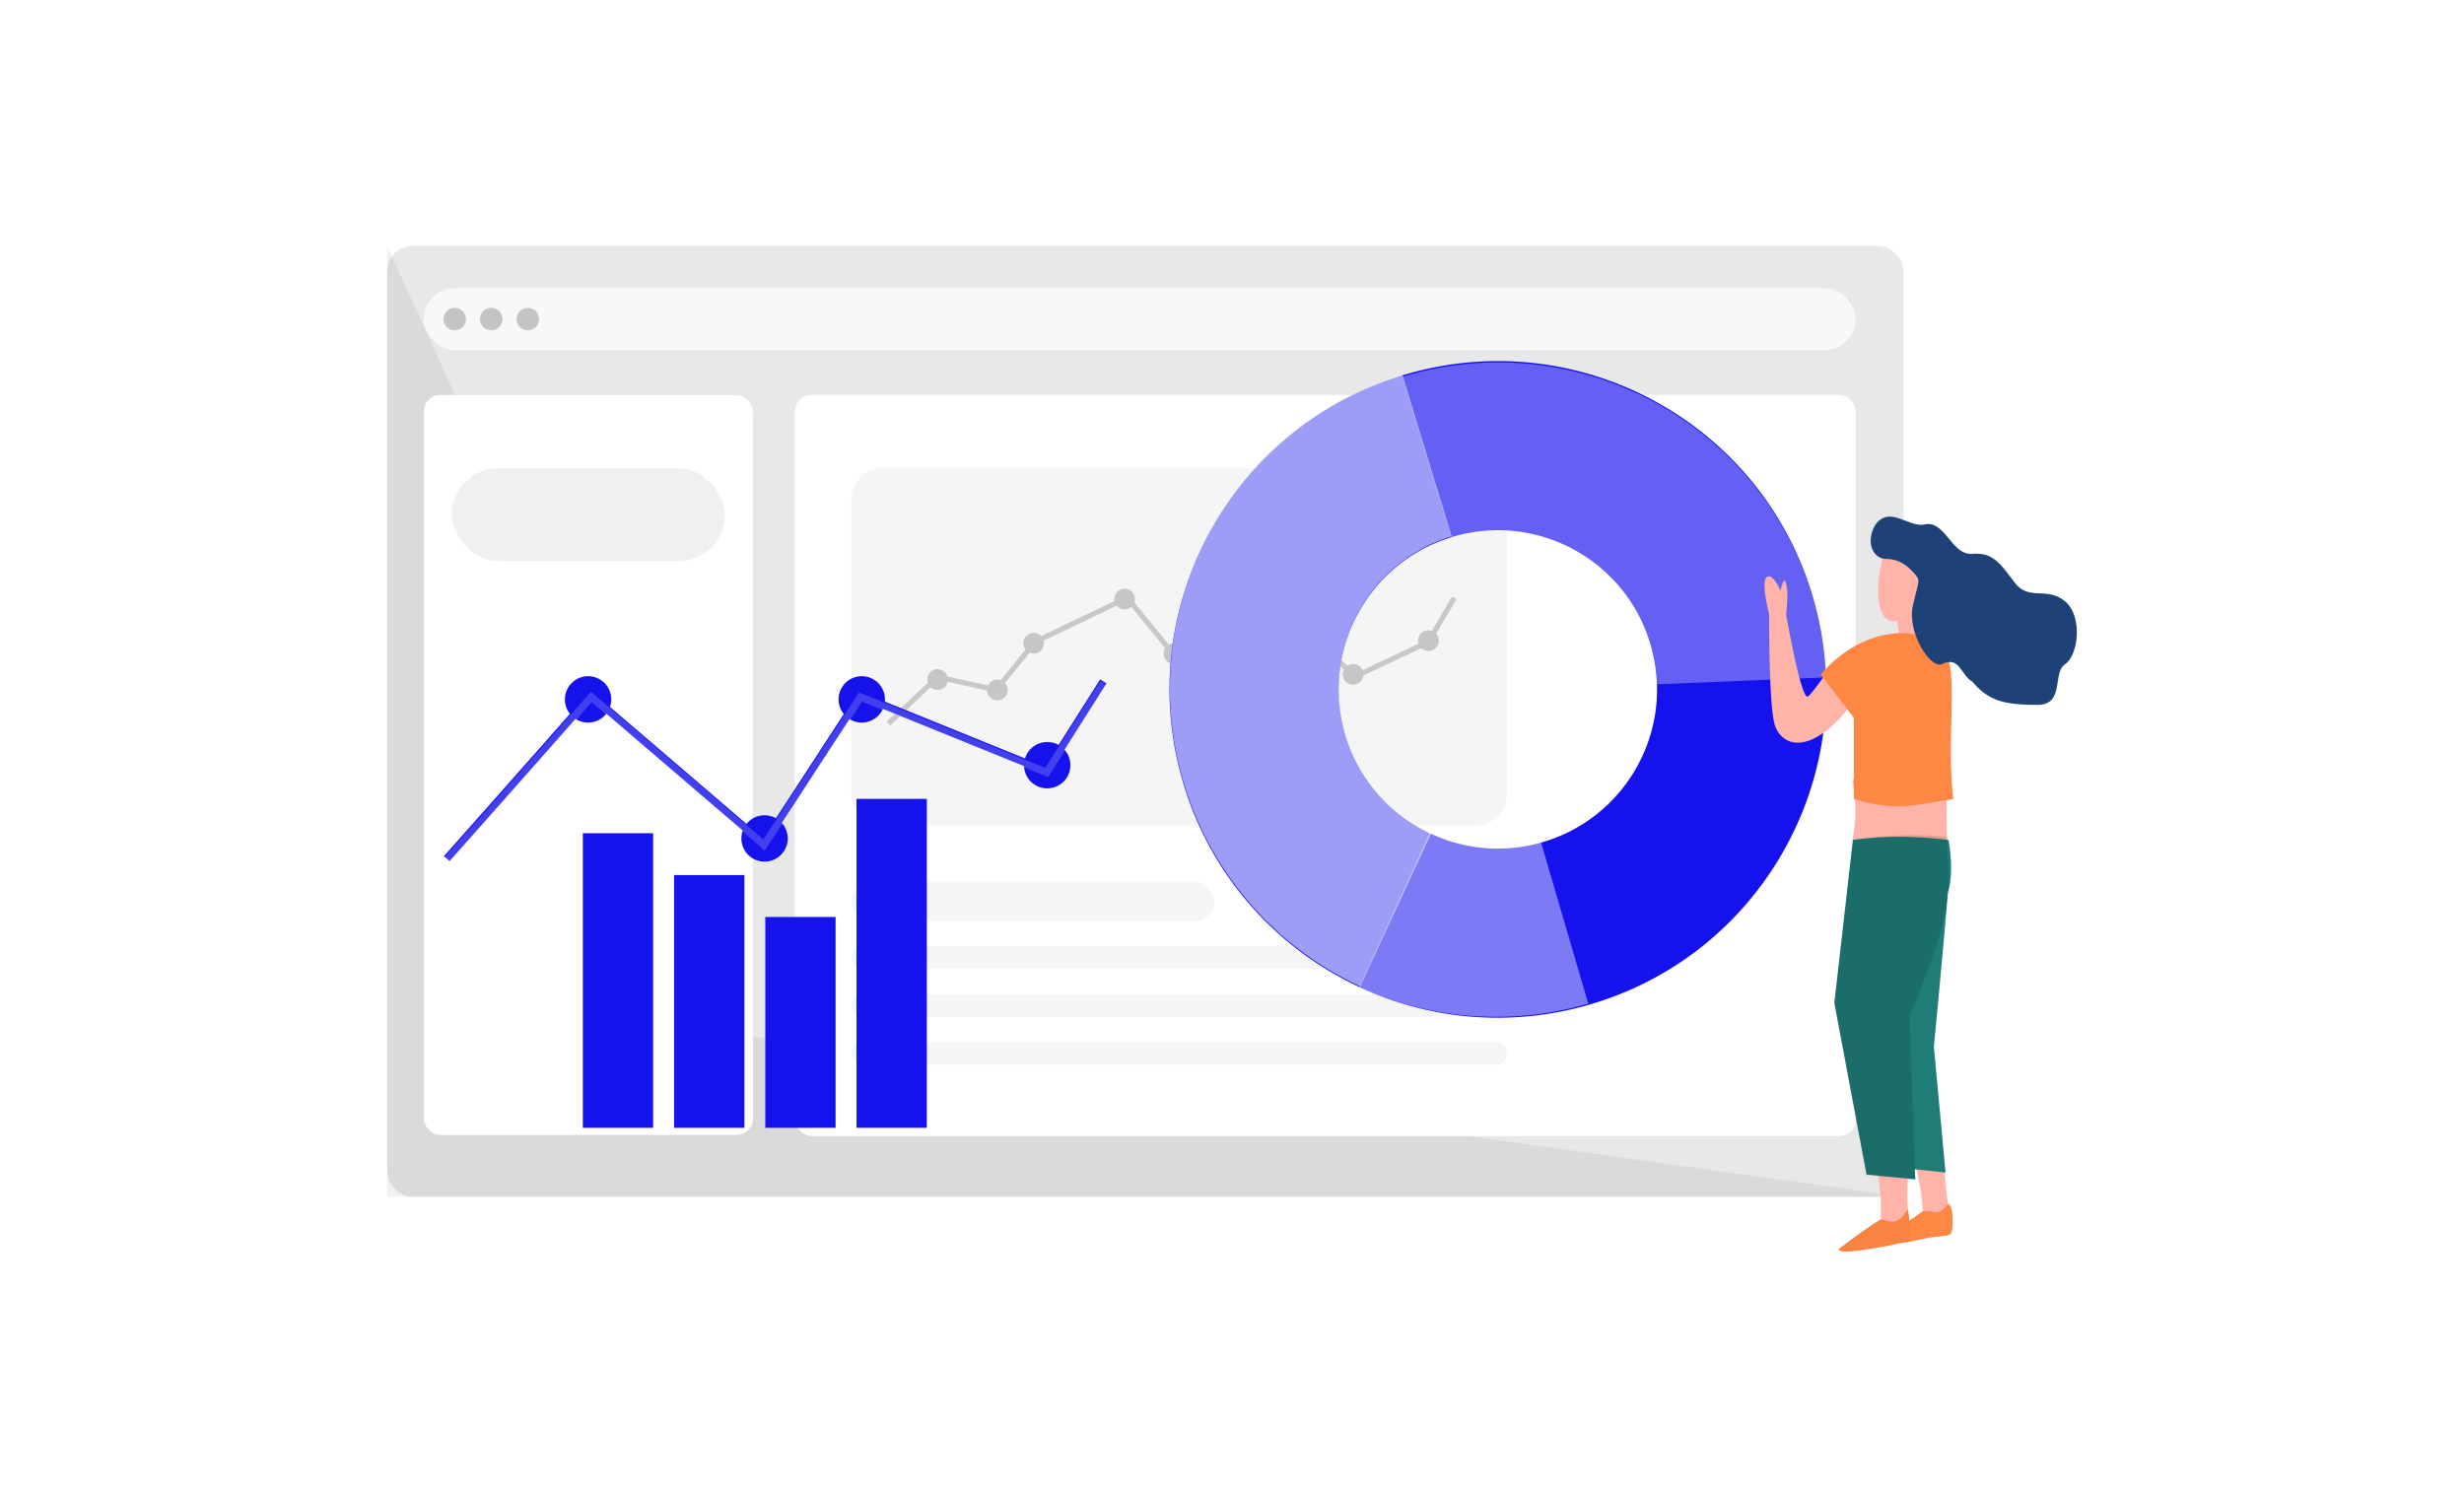 <svg xmlns="http://www.w3.org/2000/svg" width="1152" height="700" fill="none" viewBox="0 0 1152 700">
  <g class="analytics">
    <path fill="#fff" d="M0 0h1152v700H0z"/>
    <path fill="url(#paint0_linear)" d="M0 0h1152v700H0z"/>
    <g class="Group">
      <rect width="708.986" height="444.596" x="181" y="115" fill="#E8E8E8" class="Rectangle" rx="11.838"/>
      <path fill="#000" fill-opacity=".06" d="M181 115l28.529 62.522 134.756 305.932 545.701 76.142H181V115z" class="Rectangle_2"/>
      <rect width="669.525" height="28.938" x="198.1" y="134.731" fill="#F8F8F8" class="Rectangle 2" rx="14.469"/>
      <rect width="153.899" height="345.943" x="198.1" y="184.714" fill="#fff" class="Rectangle 3" rx="7.659"/>
      <rect width="495.895" height="346.36" x="371.729" y="184.714" fill="#fff" class="Rectangle 3.1" rx="7.668"/>
      <rect width="495.895" height="346.36" x="371.729" y="184.714" fill="#fff" class="Rectangle 3.2" rx="7.668"/>
      <circle cx="212.569" cy="149.199" r="5.261" fill="#C4C4C4" class="Ellipse"/>
      <circle cx="229.668" cy="149.199" r="5.261" fill="#C4C4C4" class="Ellipse_2"/>
      <circle cx="246.768" cy="149.199" r="5.261" fill="#C4C4C4" class="Ellipse_3"/>
      <rect width="306.482" height="167.052" x="398.036" y="218.915" fill="#000" fill-opacity=".04" class="Rectangle 4" rx="14.469"/>
      <path stroke="#C8C8C8" stroke-width="2.428" d="M415.305 338.381l23.066-21.853 27.316 6.071 18.21-22.46 43.097-20.638 21.853 26.708 52.809-22.459 31.565 32.778 34.599-16.389 12.141-20.638" class="Vector"/>
      <rect width="169.683" height="18.415" x="398.036" y="412.276" fill="#000" fill-opacity=".04" class="Rectangle 4.1" rx="9.208"/>
      <rect width="306.482" height="10.523" x="398.036" y="442.529" fill="#000" fill-opacity=".04" class="Rectangle 4.2" rx="5.261"/>
      <rect width="306.482" height="10.523" x="398.036" y="464.889" fill="#000" fill-opacity=".04" class="Rectangle 4.3" rx="5.261"/>
      <rect width="306.482" height="10.523" x="398.036" y="487.25" fill="#000" fill-opacity=".04" class="Rectangle 4.4" rx="5.261"/>
      <rect width="127.591" height="43.407" x="211.254" y="218.915" fill="#C4C4C4" fill-opacity=".25" class="Rectangle 5" rx="21.704"/>
      <g class="Group 2">
        <circle cx="438.371" cy="317.743" r="4.856" fill="#C6C6C6" class="Ellipse_4"/>
        <circle cx="466.294" cy="322.598" r="4.856" fill="#C6C6C6" class="Ellipse_5"/>
        <circle cx="483.29" cy="300.745" r="4.856" fill="#C6C6C6" class="Ellipse_6"/>
        <circle cx="525.781" cy="280.107" r="4.856" fill="#C6C6C6" class="Ellipse_7"/>
        <circle cx="548.847" cy="305.602" r="4.856" fill="#C6C6C6" class="Ellipse_8"/>
        <circle cx="601.05" cy="284.964" r="4.856" fill="#C6C6C6" class="Ellipse_9"/>
        <circle cx="632.614" cy="315.314" r="4.856" fill="#C6C6C6" class="Ellipse_10"/>
        <circle cx="667.821" cy="299.531" r="4.856" fill="#C6C6C6" class="Ellipse_11"/>
      </g>
    </g>
    <g class="Group 3.1">
      <path fill="#1612ED" fill-rule="evenodd" d="M740.016 470.595c81.873-21.938 130.46-106.093 108.522-187.966-21.937-81.873-106.093-130.46-187.966-108.523-81.873 21.938-130.46 106.093-108.522 187.966 21.938 81.874 106.093 130.461 187.966 108.523zm-20.462-76.365c-39.698 10.638-80.503-12.921-91.14-52.619s12.922-80.503 52.62-91.14c39.698-10.637 80.503 12.921 91.14 52.619 10.637 39.699-12.921 80.503-52.62 91.14zm-434.356-63.682c.382-1.108.59-2.297.59-3.535 0-5.986-4.852-10.838-10.838-10.838-5.985 0-10.837 4.852-10.837 10.838 0 2.561.888 4.914 2.373 6.769L232.39 372.35l-.002.002-24.819 27.965 2.615 2.321 24.821-27.968.002-.002 34.074-38.543a10.787 10.787 0 005.869 1.725c3.468 0 6.555-1.628 8.539-4.162l63.773 54.662a10.806 10.806 0 00-.644 3.688c0 5.986 4.852 10.838 10.838 10.838 5.985 0 10.837-4.852 10.837-10.838 0-2.788-1.053-5.33-2.782-7.25l31.651-48.582a10.786 10.786 0 005.741 1.644c4.406 0 8.197-2.628 9.892-6.403l65.98 26.763c.226 5.785 4.988 10.406 10.829 10.406 5.985 0 10.837-4.852 10.837-10.838 0-2.779-1.046-5.314-2.766-7.232l19.625-30.988-2.953-1.87-19.413 30.652a10.786 10.786 0 00-5.33-1.399c-4.888 0-9.021 3.236-10.371 7.682l-65.54-26.584c.032-.338.048-.68.048-1.026 0-5.986-4.852-10.838-10.838-10.838-5.985 0-10.837 4.852-10.837 10.838 0 2.602.917 4.99 2.445 6.858l-31.741 48.72a10.794 10.794 0 00-5.314-1.39 10.817 10.817 0 00-8.445 4.044l-63.813-54.697zm115.258 42.962h32.862v153.824h-32.862V373.51zm-42.651 55.236h32.862v98.587h-32.862v-98.587zm-9.789-19.576h-32.862v118.164h32.862V409.17zm-75.513-19.578h32.862v137.742h-32.862V389.592z" class="Union" clip-rule="evenodd"/>
      <g class="Group 2_2">
        <path fill="#fff" fill-opacity=".33" d="M853.765 316.735a153.476 153.476 0 00-198.142-140.56l23.075 75.616a74.413 74.413 0 0196.074 68.154l78.993-3.21z" class="Ellipse 2.1"/>
        <path fill="#fff" fill-opacity=".58" d="M655.638 175.169a153.471 153.471 0 00-87.307 224.945 153.466 153.466 0 0067.613 61.125l33.212-71.744a74.407 74.407 0 01-32.784-29.638 74.412 74.412 0 0142.333-109.07l-23.067-75.618z" class="Ellipse 2.2"/>
        <path fill="#fff" fill-opacity=".44" d="M635.515 461.505a153.474 153.474 0 00107.046 7.747l-22.224-75.87a74.417 74.417 0 01-51.904-3.757l-32.918 71.88z" class="Ellipse 2.3"/>
        <path stroke="#fff" stroke-opacity=".19" stroke-width="3.496" d="M209 402.093l24.821-27.968 42.652-48.244 80.757 69.22 45.098-69.22 87.05 35.309 26.569-41.952" class="Vector_2"/>
      </g>
    </g>
    <circle cx="274.838" cy="327.838" r="10.838" fill="#000" fill-opacity=".01" class="Ellipse_12"/>
    <path fill="#000" fill-opacity=".01" d="M368.783 391.5c0 5.985-4.852 10.837-10.838 10.837-5.985 0-10.837-4.852-10.837-10.837 0-5.986 4.852-10.838 10.837-10.838 5.986 0 10.838 4.852 10.838 10.838z" class="Ellipse_13"/>
    <circle cx="402.838" cy="327.838" r="10.838" fill="#000" fill-opacity=".01" class="Ellipse_14"/>
    <circle cx="489.838" cy="357.838" r="10.838" fill="#000" fill-opacity=".01" class="Ellipse_15"/>
    <g class="Group_2">
      <path fill="#FFB3A9" fill-rule="evenodd" d="M888.869 305.087l-1.852-14.813c-8.94 2.013-11.39-11.743-6.295-31.743 1.746-6.854 13.967-4.762 19.786 0 5.305 4.34 3.577 16.591 2.428 24.735-.112.791-.218 1.544-.311 2.246-1.058 7.936-1.588 8.201-1.588 8.201l-.529 11.374h-11.639zm-43.478 20.522c3.174-2.91 11.074-14.769 11.074-14.769s10.72-8.509 15.963-7.407c5.632 1.184 3.648 12.879 3.648 12.879l-5.318 5.999c-23.231 34.366-38.556 26.474-41.201 15.893-2.645-10.581-2.418-50.951-2.418-50.951s-4.093-15.527-1.058-17.459c2.91-1.851 6.349 6.349 6.349 6.349s2.116-10.317 3.174 0c.342 3.328-.529 11.11-.529 11.11s7.142 41.266 10.316 38.356zm20.632 67.612c2.023-11.157 1.814-17.415 0-28.569l44.504-6.585c0 5.583-.137 9.979-.263 14.024-.224 7.19-.414 13.268.263 22.918l-44.504-1.788zm13.337 167.671l-6.613-61.899h13.676l-.176-.87 17.439-1.411s4.431 42.052 6.385 60.919c.248 2.396.724 5.141 1.186 7.804.986 5.687 1.907 10.999.404 11.733-.983.481-2.383.629-4.479.852-2.609.278-6.297.67-11.603 1.959a57.842 57.842 0 01-7.61 1.322c-3.48.846-8.751 1.885-15.222 2.87-13.226 2.012-14.131.575-11.904-1.059.662-.484 1.433-1.058 2.29-1.695 4.287-3.184 10.716-7.96 16.227-11.266v-9.259zm13.158 9.957c2.327-1.556 4.607-3.103 6.557-4.518l-1.048-9.789-4.863-24.117c-.842 10.501-1.486 21.23-1.371 28.467.039 2.493.303 5.348.555 8.086.058.632.116 1.257.17 1.871z" class="Union_2" clip-rule="evenodd"/>
      <path fill="#FF8744" fill-rule="evenodd" d="M866.744 335.597v37.977c16.755 5.011 24.769 3.648 38.245 1.355 2.534-.431 5.26-.894 8.274-1.355-1.581-12.808-1.251-25.75-.962-37.087.378-14.821.686-26.9-3.437-32.353-8.2-10.846-35.464-13.943-57.684 11.186l15.564 20.277zm6.003 248.573c6.461-.983 11.726-2.02 15.206-2.865 2.32-.24 4.934-.67 7.627-1.324 5.306-1.289 8.994-1.681 11.603-1.959 2.096-.223 3.495-.371 4.478-.852 2.207-1.078 1.486-16.93-1.398-13.634-3.207 3.666-4.127 3.494-6.271 3.093-1.129-.211-2.597-.485-4.916-.296-1.898 1.377-4.108 2.878-6.368 4.392-.269-2.976-.715-5.417-.915-5.093-4.092 6.642-6.95 5.89-10.263 5.018-.698-.184-1.416-.373-2.17-.499-5.511 3.306-11.94 8.082-16.226 11.266-.858.637-1.629 1.21-2.291 1.695-2.227 1.633-1.322 3.071 11.904 1.058z" class="Union_3" clip-rule="evenodd"/>
      <path fill="#000" fill-opacity=".03" d="M860.843 583.113c3.968-2.91 11.904-8.994 18.517-12.962 4.333.726 7.479 3.523 12.433-4.518.469-.762 2.292 13.688 0 14.57-2.293.882-9.312 2.487-19.046 3.968-13.226 2.013-14.131.575-11.904-1.058z" class="Vector 5.3"/>
      <path fill="#1E4278" d="M894.351 267.421c-2.389-2.645-6.349-6.084-12.536-6.084-6.187 0-9.846-8.041-4.923-16.136 6.878-8.993 15.395 1.693 23.014 0 9.523-2.116 12.433 14.549 22.22 13.756 9.787-.794 13.226 4.761 19.839 13.49 6.614 8.73 15.078 1.588 23.543 8.73s6.084 25.394 0 29.362 0 19.046-12.961 19.046c-15.982 0-23.014-2.117-30.421-10.846-5.643-3.35-5.819-12.168-14.284-8.2-5.177 2.427-16.401-14.814-13.491-27.511 2.909-12.698 3.877-11.313 0-15.607z" class="Vector 3"/>
      <path fill="#1F7C77" fill-rule="evenodd" d="M866.288 392.729c14.856-2.026 28.931-1.886 44.695 0 0 0 2.707 13.563 0 23.716a165 165 0 01-.314 1.16c-2.437 29.969-6.527 71.812-6.527 71.812l5.473 58.834-14.391-1.556.252 4.748-22.803-2.28-15.051-80.269 8.666-76.165z" class="Union_4" clip-rule="evenodd"/>
      <path fill="#000" fill-opacity=".12" d="M910.071 391.361c-15.764-1.886-28.927-.659-43.783 1.367l-8.666 76.622 15.051 80.268 22.803 1.824-2.736-76.62s16.954-37.319 18.243-58.834c.628-10.49-.912-24.627-.912-24.627z" class="Vector_3"/>
    </g>
  </g>
  <defs>
    <linearGradient id="paint0_linear" x1="576" x2="576" y1="0" y2="700" class="paint0_linear" gradientUnits="userSpaceOnUse">
      <stop stop-color="#fff"/>
      <stop offset="1" stop-color="#fff" stop-opacity="0"/>
    </linearGradient>
  </defs>
</svg>
